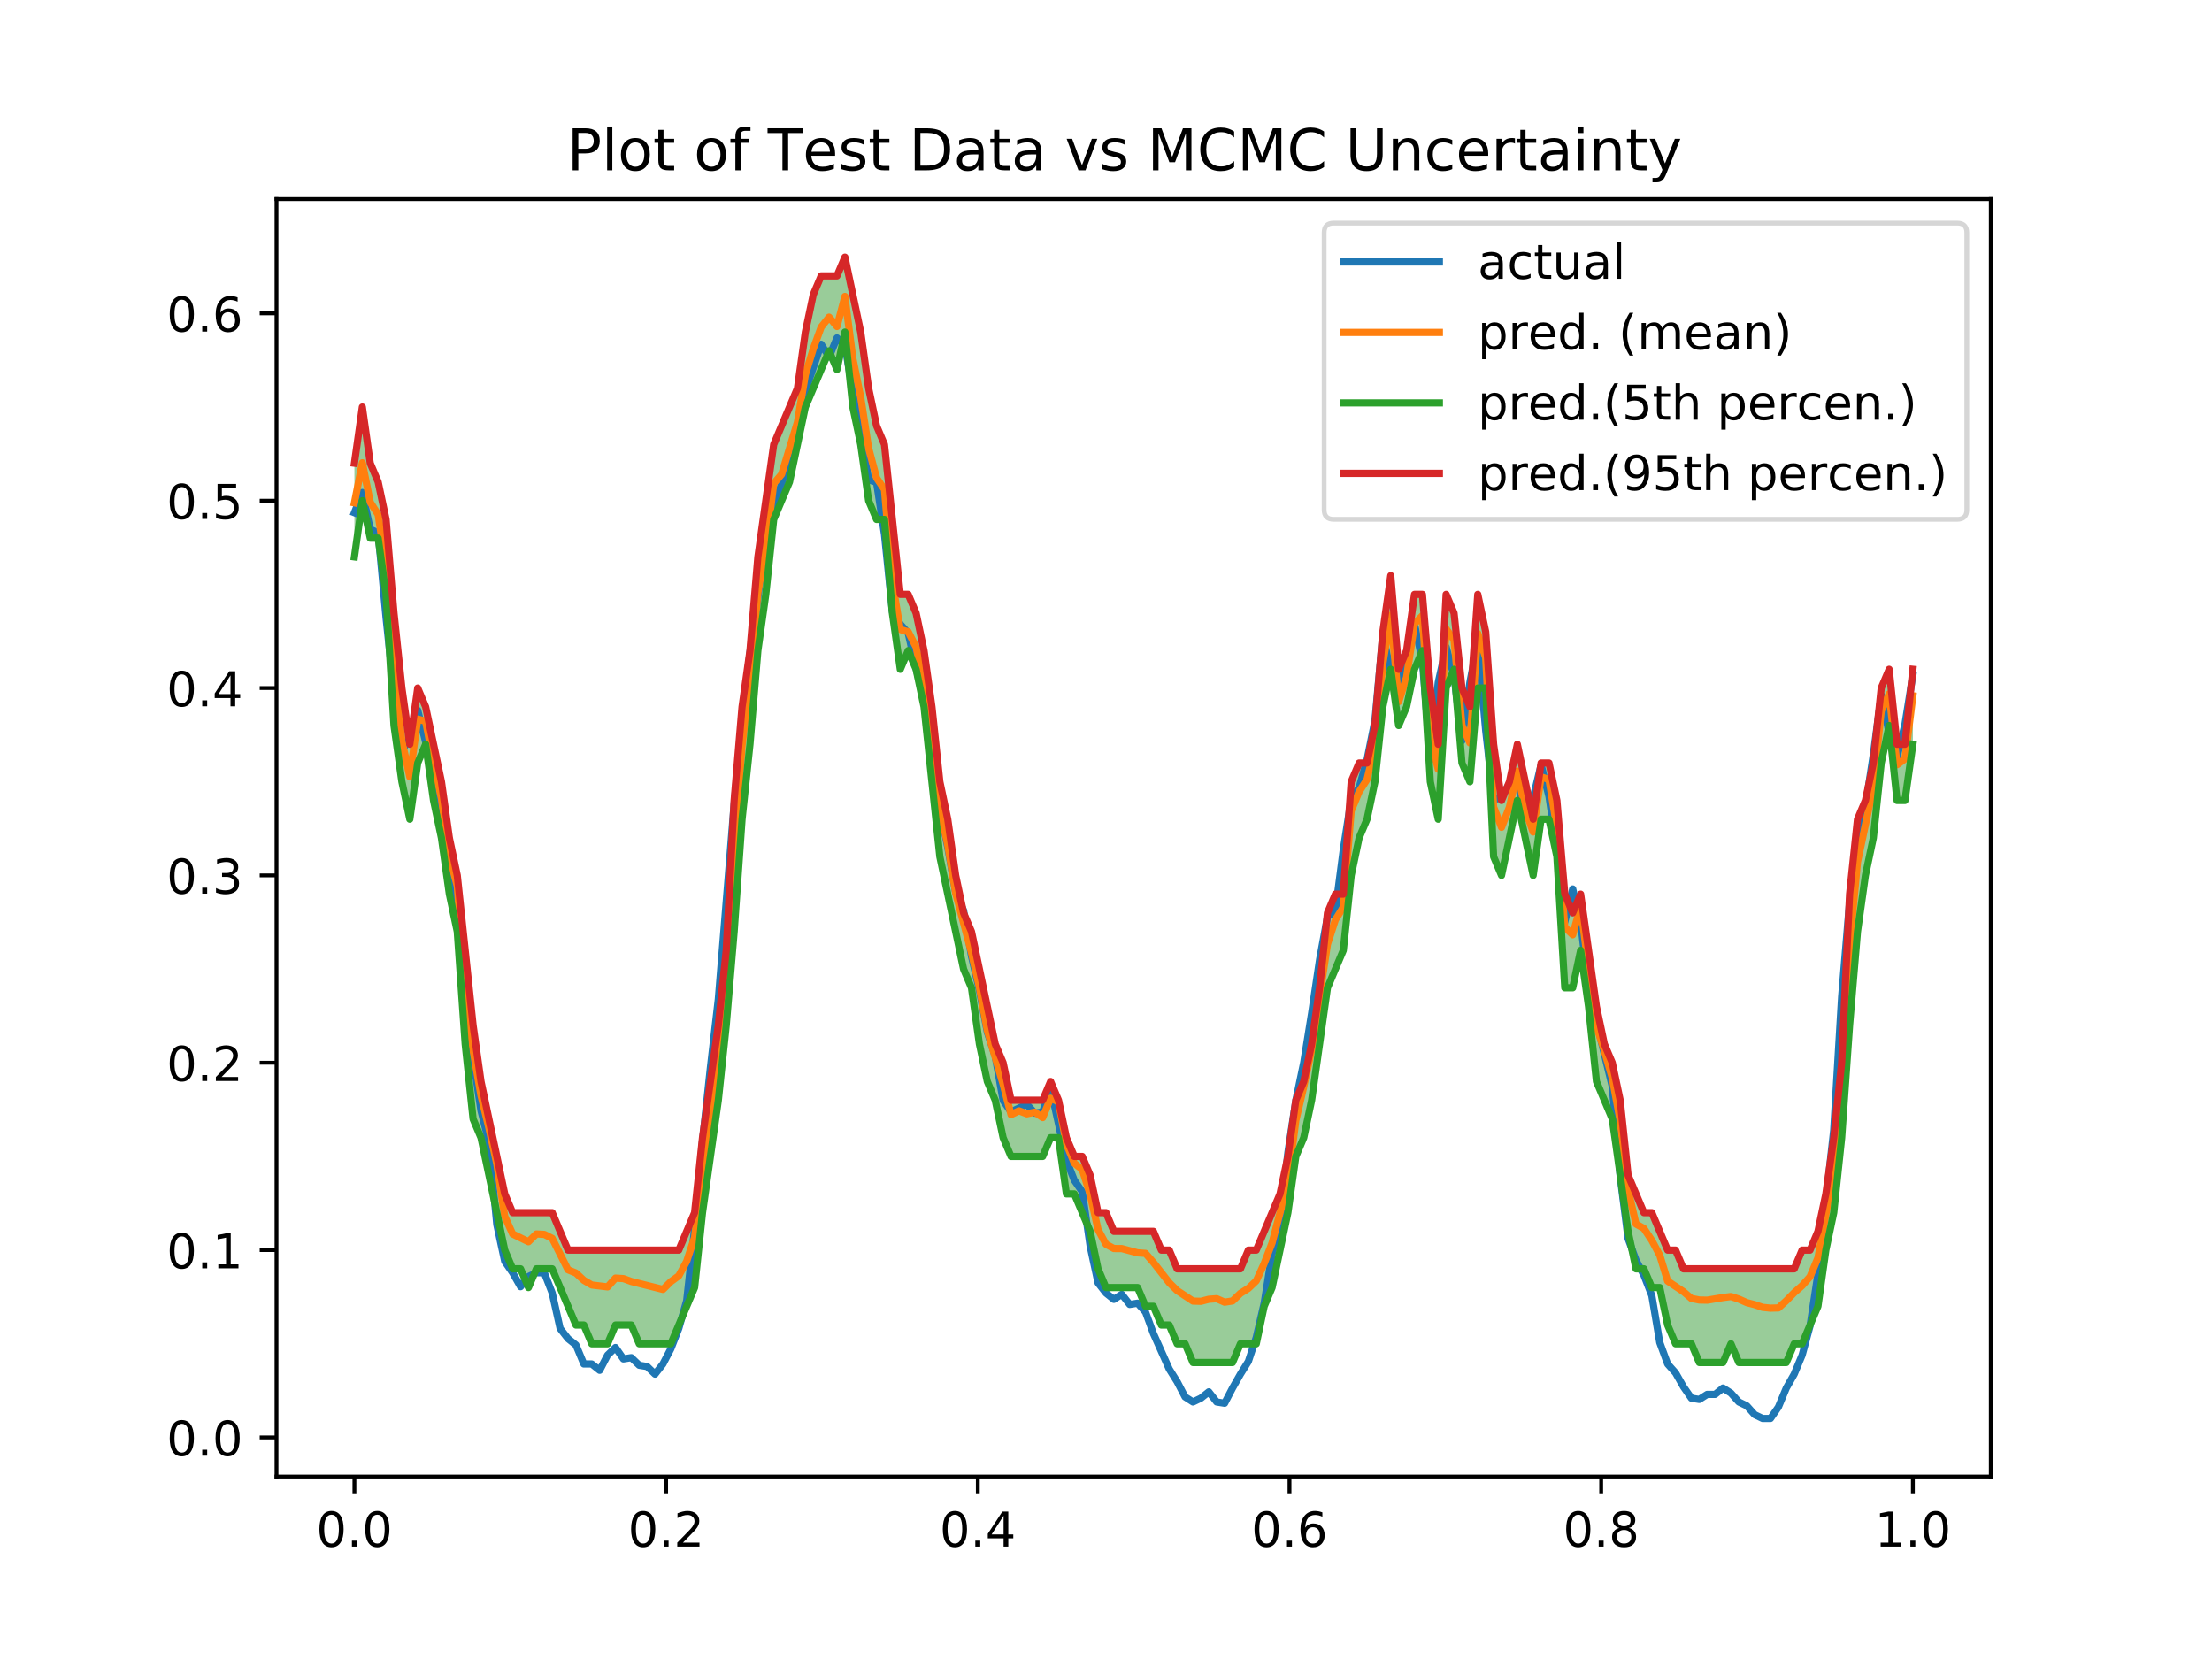 <?xml version="1.0" encoding="utf-8" standalone="no"?>
<!DOCTYPE svg PUBLIC "-//W3C//DTD SVG 1.1//EN"
  "http://www.w3.org/Graphics/SVG/1.1/DTD/svg11.dtd">
<!-- Created with matplotlib (http://matplotlib.org/) -->
<svg height="345.6pt" version="1.1" viewBox="0 0 460.8 345.6" width="460.8pt" xmlns="http://www.w3.org/2000/svg" xmlns:xlink="http://www.w3.org/1999/xlink">
 <defs>
  <style type="text/css">
*{stroke-linecap:butt;stroke-linejoin:round;}
  </style>
 </defs>
 <g id="figure_1">
  <g id="patch_1">
   <path d="M 0 345.6 
L 460.8 345.6 
L 460.8 0 
L 0 0 
z
" style="fill:#ffffff;"/>
  </g>
  <g id="axes_1">
   <g id="patch_2">
    <path d="M 57.6 307.584 
L 414.72 307.584 
L 414.72 41.472 
L 57.6 41.472 
z
" style="fill:#ffffff;"/>
   </g>
   <g id="PolyCollection_1">
    <path clip-path="url(#p6310550146)" d="M 73.833 96.499 
L 73.833 116.013 
L 75.481 104.305 
L 77.129 112.11 
L 78.777 112.11 
L 80.425 123.819 
L 82.073 151.139 
L 83.721 162.847 
L 85.369 170.653 
L 87.017 158.944 
L 88.665 155.042 
L 90.313 166.75 
L 91.961 174.556 
L 93.609 186.264 
L 95.257 194.07 
L 96.905 217.487 
L 98.553 233.098 
L 100.201 237.001 
L 101.849 244.807 
L 103.497 252.612 
L 105.145 260.418 
L 106.793 264.321 
L 108.441 264.321 
L 110.089 268.224 
L 111.737 264.321 
L 113.385 264.321 
L 115.033 264.321 
L 116.681 268.224 
L 118.329 272.126 
L 119.977 276.029 
L 121.625 276.029 
L 123.273 279.932 
L 124.92 279.932 
L 126.568 279.932 
L 128.216 276.029 
L 129.864 276.029 
L 131.512 276.029 
L 133.16 279.932 
L 134.808 279.932 
L 136.456 279.932 
L 138.104 279.932 
L 139.752 279.932 
L 141.4 276.029 
L 143.048 272.126 
L 144.696 268.224 
L 146.344 252.612 
L 147.992 240.904 
L 149.64 229.195 
L 151.288 213.584 
L 152.936 194.07 
L 154.584 170.653 
L 156.232 155.042 
L 157.88 135.527 
L 159.528 123.819 
L 161.176 108.208 
L 162.824 104.305 
L 164.472 100.402 
L 166.12 92.596 
L 167.768 84.791 
L 169.416 80.888 
L 171.064 76.985 
L 172.712 73.082 
L 174.36 76.985 
L 176.008 69.179 
L 177.656 84.791 
L 179.304 92.596 
L 180.952 104.305 
L 182.6 108.208 
L 184.248 108.208 
L 185.896 127.722 
L 187.544 139.43 
L 189.192 135.527 
L 190.84 139.43 
L 192.488 147.236 
L 194.136 162.847 
L 195.784 178.459 
L 197.432 186.264 
L 199.08 194.07 
L 200.728 201.876 
L 202.376 205.778 
L 204.024 217.487 
L 205.672 225.292 
L 207.32 229.195 
L 208.968 237.001 
L 210.616 240.904 
L 212.264 240.904 
L 213.912 240.904 
L 215.56 240.904 
L 217.208 240.904 
L 218.856 237.001 
L 220.504 237.001 
L 222.152 248.709 
L 223.8 248.709 
L 225.448 252.612 
L 227.096 256.515 
L 228.744 264.321 
L 230.392 268.224 
L 232.04 268.224 
L 233.688 268.224 
L 235.336 268.224 
L 236.984 268.224 
L 238.632 272.126 
L 240.28 272.126 
L 241.928 276.029 
L 243.576 276.029 
L 245.224 279.932 
L 246.872 279.932 
L 248.52 283.835 
L 250.168 283.835 
L 251.816 283.835 
L 253.464 283.835 
L 255.112 283.835 
L 256.76 283.835 
L 258.408 279.932 
L 260.056 279.932 
L 261.704 279.932 
L 263.352 272.126 
L 265 268.224 
L 266.648 260.418 
L 268.296 252.612 
L 269.944 240.904 
L 271.592 237.001 
L 273.24 229.195 
L 274.888 217.487 
L 276.536 205.778 
L 278.184 201.876 
L 279.832 197.973 
L 281.48 182.361 
L 283.128 174.556 
L 284.776 170.653 
L 286.424 162.847 
L 288.072 147.236 
L 289.72 139.43 
L 291.368 151.139 
L 293.016 147.236 
L 294.664 139.43 
L 296.312 135.527 
L 297.96 162.847 
L 299.608 170.653 
L 301.256 143.333 
L 302.904 139.43 
L 304.552 158.944 
L 306.2 162.847 
L 307.848 143.333 
L 309.496 143.333 
L 311.144 178.459 
L 312.792 182.361 
L 314.44 174.556 
L 316.088 166.75 
L 317.736 174.556 
L 319.384 182.361 
L 321.032 170.653 
L 322.68 170.653 
L 324.328 178.459 
L 325.976 205.778 
L 327.624 205.778 
L 329.272 197.973 
L 330.92 209.681 
L 332.568 225.292 
L 334.216 229.195 
L 335.864 233.098 
L 337.512 244.807 
L 339.16 256.515 
L 340.808 264.321 
L 342.456 264.321 
L 344.104 268.224 
L 345.752 268.224 
L 347.4 276.029 
L 349.047 279.932 
L 350.695 279.932 
L 352.343 279.932 
L 353.991 283.835 
L 355.639 283.835 
L 357.287 283.835 
L 358.935 283.835 
L 360.583 279.932 
L 362.231 283.835 
L 363.879 283.835 
L 365.527 283.835 
L 367.175 283.835 
L 368.823 283.835 
L 370.471 283.835 
L 372.119 283.835 
L 373.767 279.932 
L 375.415 279.932 
L 377.063 276.029 
L 378.711 272.126 
L 380.359 260.418 
L 382.007 252.612 
L 383.655 237.001 
L 385.303 213.584 
L 386.951 194.07 
L 388.599 182.361 
L 390.247 174.556 
L 391.895 158.944 
L 393.543 151.139 
L 395.191 166.75 
L 396.839 166.75 
L 398.487 155.042 
L 398.487 139.43 
L 398.487 139.43 
L 396.839 155.042 
L 395.191 155.042 
L 393.543 139.43 
L 391.895 143.333 
L 390.247 158.944 
L 388.599 166.75 
L 386.951 170.653 
L 385.303 186.264 
L 383.655 221.39 
L 382.007 237.001 
L 380.359 248.709 
L 378.711 256.515 
L 377.063 260.418 
L 375.415 260.418 
L 373.767 264.321 
L 372.119 264.321 
L 370.471 264.321 
L 368.823 264.321 
L 367.175 264.321 
L 365.527 264.321 
L 363.879 264.321 
L 362.231 264.321 
L 360.583 264.321 
L 358.935 264.321 
L 357.287 264.321 
L 355.639 264.321 
L 353.991 264.321 
L 352.343 264.321 
L 350.695 264.321 
L 349.047 260.418 
L 347.4 260.418 
L 345.752 256.515 
L 344.104 252.612 
L 342.456 252.612 
L 340.808 248.709 
L 339.16 244.807 
L 337.512 229.195 
L 335.864 221.39 
L 334.216 217.487 
L 332.568 209.681 
L 330.92 197.973 
L 329.272 186.264 
L 327.624 190.167 
L 325.976 186.264 
L 324.328 166.75 
L 322.68 158.944 
L 321.032 158.944 
L 319.384 170.653 
L 317.736 162.847 
L 316.088 155.042 
L 314.44 162.847 
L 312.792 166.75 
L 311.144 155.042 
L 309.496 131.625 
L 307.848 123.819 
L 306.2 147.236 
L 304.552 143.333 
L 302.904 127.722 
L 301.256 123.819 
L 299.608 155.042 
L 297.96 143.333 
L 296.312 123.819 
L 294.664 123.819 
L 293.016 135.527 
L 291.368 139.43 
L 289.72 119.916 
L 288.072 131.625 
L 286.424 151.139 
L 284.776 158.944 
L 283.128 158.944 
L 281.48 162.847 
L 279.832 186.264 
L 278.184 186.264 
L 276.536 190.167 
L 274.888 205.778 
L 273.24 217.487 
L 271.592 225.292 
L 269.944 229.195 
L 268.296 240.904 
L 266.648 248.709 
L 265 252.612 
L 263.352 256.515 
L 261.704 260.418 
L 260.056 260.418 
L 258.408 264.321 
L 256.76 264.321 
L 255.112 264.321 
L 253.464 264.321 
L 251.816 264.321 
L 250.168 264.321 
L 248.52 264.321 
L 246.872 264.321 
L 245.224 264.321 
L 243.576 260.418 
L 241.928 260.418 
L 240.28 256.515 
L 238.632 256.515 
L 236.984 256.515 
L 235.336 256.515 
L 233.688 256.515 
L 232.04 256.515 
L 230.392 252.612 
L 228.744 252.612 
L 227.096 244.807 
L 225.448 240.904 
L 223.8 240.904 
L 222.152 237.001 
L 220.504 229.195 
L 218.856 225.292 
L 217.208 229.195 
L 215.56 229.195 
L 213.912 229.195 
L 212.264 229.195 
L 210.616 229.195 
L 208.968 221.39 
L 207.32 217.487 
L 205.672 209.681 
L 204.024 201.876 
L 202.376 194.07 
L 200.728 190.167 
L 199.08 182.361 
L 197.432 170.653 
L 195.784 162.847 
L 194.136 147.236 
L 192.488 135.527 
L 190.84 127.722 
L 189.192 123.819 
L 187.544 123.819 
L 185.896 108.208 
L 184.248 92.596 
L 182.6 88.693 
L 180.952 80.888 
L 179.304 69.179 
L 177.656 61.374 
L 176.008 53.568 
L 174.36 57.471 
L 172.712 57.471 
L 171.064 57.471 
L 169.416 61.374 
L 167.768 69.179 
L 166.12 80.888 
L 164.472 84.791 
L 162.824 88.693 
L 161.176 92.596 
L 159.528 104.305 
L 157.88 116.013 
L 156.232 135.527 
L 154.584 147.236 
L 152.936 166.75 
L 151.288 197.973 
L 149.64 213.584 
L 147.992 225.292 
L 146.344 237.001 
L 144.696 252.612 
L 143.048 256.515 
L 141.4 260.418 
L 139.752 260.418 
L 138.104 260.418 
L 136.456 260.418 
L 134.808 260.418 
L 133.16 260.418 
L 131.512 260.418 
L 129.864 260.418 
L 128.216 260.418 
L 126.568 260.418 
L 124.92 260.418 
L 123.273 260.418 
L 121.625 260.418 
L 119.977 260.418 
L 118.329 260.418 
L 116.681 256.515 
L 115.033 252.612 
L 113.385 252.612 
L 111.737 252.612 
L 110.089 252.612 
L 108.441 252.612 
L 106.793 252.612 
L 105.145 248.709 
L 103.497 240.904 
L 101.849 233.098 
L 100.201 225.292 
L 98.553 213.584 
L 96.905 197.973 
L 95.257 182.361 
L 93.609 174.556 
L 91.961 162.847 
L 90.313 155.042 
L 88.665 147.236 
L 87.017 143.333 
L 85.369 155.042 
L 83.721 143.333 
L 82.073 127.722 
L 80.425 108.208 
L 78.777 100.402 
L 77.129 96.499 
L 75.481 84.791 
L 73.833 96.499 
z
" style="fill:#008000;fill-opacity:0.4;"/>
   </g>
   <g id="matplotlib.axis_1">
    <g id="xtick_1">
     <g id="line2d_1">
      <defs>
       <path d="M 0 0 
L 0 3.5 
" id="m64cd4ed600" style="stroke:#000000;stroke-width:0.8;"/>
      </defs>
      <g>
       <use style="stroke:#000000;stroke-width:0.8;" x="73.833" xlink:href="#m64cd4ed600" y="307.584"/>
      </g>
     </g>
     <g id="text_1">
      <!-- 0.0 -->
      <defs>
       <path d="M 31.781 66.406 
Q 24.172 66.406 20.328 58.906 
Q 16.5 51.422 16.5 36.375 
Q 16.5 21.391 20.328 13.891 
Q 24.172 6.391 31.781 6.391 
Q 39.453 6.391 43.281 13.891 
Q 47.125 21.391 47.125 36.375 
Q 47.125 51.422 43.281 58.906 
Q 39.453 66.406 31.781 66.406 
z
M 31.781 74.219 
Q 44.047 74.219 50.516 64.516 
Q 56.984 54.828 56.984 36.375 
Q 56.984 17.969 50.516 8.266 
Q 44.047 -1.422 31.781 -1.422 
Q 19.531 -1.422 13.062 8.266 
Q 6.594 17.969 6.594 36.375 
Q 6.594 54.828 13.062 64.516 
Q 19.531 74.219 31.781 74.219 
z
" id="DejaVuSans-30"/>
       <path d="M 10.688 12.406 
L 21 12.406 
L 21 0 
L 10.688 0 
z
" id="DejaVuSans-2e"/>
      </defs>
      <g transform="translate(65.881 322.182)scale(0.1 -0.1)">
       <use xlink:href="#DejaVuSans-30"/>
       <use x="63.623" xlink:href="#DejaVuSans-2e"/>
       <use x="95.41" xlink:href="#DejaVuSans-30"/>
      </g>
     </g>
    </g>
    <g id="xtick_2">
     <g id="line2d_2">
      <g>
       <use style="stroke:#000000;stroke-width:0.8;" x="138.764" xlink:href="#m64cd4ed600" y="307.584"/>
      </g>
     </g>
     <g id="text_2">
      <!-- 0.2 -->
      <defs>
       <path d="M 19.188 8.297 
L 53.609 8.297 
L 53.609 0 
L 7.328 0 
L 7.328 8.297 
Q 12.938 14.109 22.625 23.891 
Q 32.328 33.688 34.812 36.531 
Q 39.547 41.844 41.422 45.531 
Q 43.312 49.219 43.312 52.781 
Q 43.312 58.594 39.234 62.25 
Q 35.156 65.922 28.609 65.922 
Q 23.969 65.922 18.812 64.312 
Q 13.672 62.703 7.812 59.422 
L 7.812 69.391 
Q 13.766 71.781 18.938 73 
Q 24.125 74.219 28.422 74.219 
Q 39.75 74.219 46.484 68.547 
Q 53.219 62.891 53.219 53.422 
Q 53.219 48.922 51.531 44.891 
Q 49.859 40.875 45.406 35.406 
Q 44.188 33.984 37.641 27.219 
Q 31.109 20.453 19.188 8.297 
z
" id="DejaVuSans-32"/>
      </defs>
      <g transform="translate(130.812 322.182)scale(0.1 -0.1)">
       <use xlink:href="#DejaVuSans-30"/>
       <use x="63.623" xlink:href="#DejaVuSans-2e"/>
       <use x="95.41" xlink:href="#DejaVuSans-32"/>
      </g>
     </g>
    </g>
    <g id="xtick_3">
     <g id="line2d_3">
      <g>
       <use style="stroke:#000000;stroke-width:0.8;" x="203.695" xlink:href="#m64cd4ed600" y="307.584"/>
      </g>
     </g>
     <g id="text_3">
      <!-- 0.4 -->
      <defs>
       <path d="M 37.797 64.312 
L 12.891 25.391 
L 37.797 25.391 
z
M 35.203 72.906 
L 47.609 72.906 
L 47.609 25.391 
L 58.016 25.391 
L 58.016 17.188 
L 47.609 17.188 
L 47.609 0 
L 37.797 0 
L 37.797 17.188 
L 4.891 17.188 
L 4.891 26.703 
z
" id="DejaVuSans-34"/>
      </defs>
      <g transform="translate(195.743 322.182)scale(0.1 -0.1)">
       <use xlink:href="#DejaVuSans-30"/>
       <use x="63.623" xlink:href="#DejaVuSans-2e"/>
       <use x="95.41" xlink:href="#DejaVuSans-34"/>
      </g>
     </g>
    </g>
    <g id="xtick_4">
     <g id="line2d_4">
      <g>
       <use style="stroke:#000000;stroke-width:0.8;" x="268.625" xlink:href="#m64cd4ed600" y="307.584"/>
      </g>
     </g>
     <g id="text_4">
      <!-- 0.6 -->
      <defs>
       <path d="M 33.016 40.375 
Q 26.375 40.375 22.484 35.828 
Q 18.609 31.297 18.609 23.391 
Q 18.609 15.531 22.484 10.953 
Q 26.375 6.391 33.016 6.391 
Q 39.656 6.391 43.531 10.953 
Q 47.406 15.531 47.406 23.391 
Q 47.406 31.297 43.531 35.828 
Q 39.656 40.375 33.016 40.375 
z
M 52.594 71.297 
L 52.594 62.312 
Q 48.875 64.062 45.094 64.984 
Q 41.312 65.922 37.594 65.922 
Q 27.828 65.922 22.672 59.328 
Q 17.531 52.734 16.797 39.406 
Q 19.672 43.656 24.016 45.922 
Q 28.375 48.188 33.594 48.188 
Q 44.578 48.188 50.953 41.516 
Q 57.328 34.859 57.328 23.391 
Q 57.328 12.156 50.688 5.359 
Q 44.047 -1.422 33.016 -1.422 
Q 20.359 -1.422 13.672 8.266 
Q 6.984 17.969 6.984 36.375 
Q 6.984 53.656 15.188 63.938 
Q 23.391 74.219 37.203 74.219 
Q 40.922 74.219 44.703 73.484 
Q 48.484 72.75 52.594 71.297 
z
" id="DejaVuSans-36"/>
      </defs>
      <g transform="translate(260.674 322.182)scale(0.1 -0.1)">
       <use xlink:href="#DejaVuSans-30"/>
       <use x="63.623" xlink:href="#DejaVuSans-2e"/>
       <use x="95.41" xlink:href="#DejaVuSans-36"/>
      </g>
     </g>
    </g>
    <g id="xtick_5">
     <g id="line2d_5">
      <g>
       <use style="stroke:#000000;stroke-width:0.8;" x="333.556" xlink:href="#m64cd4ed600" y="307.584"/>
      </g>
     </g>
     <g id="text_5">
      <!-- 0.8 -->
      <defs>
       <path d="M 31.781 34.625 
Q 24.75 34.625 20.719 30.859 
Q 16.703 27.094 16.703 20.516 
Q 16.703 13.922 20.719 10.156 
Q 24.75 6.391 31.781 6.391 
Q 38.812 6.391 42.859 10.172 
Q 46.922 13.969 46.922 20.516 
Q 46.922 27.094 42.891 30.859 
Q 38.875 34.625 31.781 34.625 
z
M 21.922 38.812 
Q 15.578 40.375 12.031 44.719 
Q 8.5 49.078 8.5 55.328 
Q 8.5 64.062 14.719 69.141 
Q 20.953 74.219 31.781 74.219 
Q 42.672 74.219 48.875 69.141 
Q 55.078 64.062 55.078 55.328 
Q 55.078 49.078 51.531 44.719 
Q 48 40.375 41.703 38.812 
Q 48.828 37.156 52.797 32.312 
Q 56.781 27.484 56.781 20.516 
Q 56.781 9.906 50.312 4.234 
Q 43.844 -1.422 31.781 -1.422 
Q 19.734 -1.422 13.25 4.234 
Q 6.781 9.906 6.781 20.516 
Q 6.781 27.484 10.781 32.312 
Q 14.797 37.156 21.922 38.812 
z
M 18.312 54.391 
Q 18.312 48.734 21.844 45.562 
Q 25.391 42.391 31.781 42.391 
Q 38.141 42.391 41.719 45.562 
Q 45.312 48.734 45.312 54.391 
Q 45.312 60.062 41.719 63.234 
Q 38.141 66.406 31.781 66.406 
Q 25.391 66.406 21.844 63.234 
Q 18.312 60.062 18.312 54.391 
z
" id="DejaVuSans-38"/>
      </defs>
      <g transform="translate(325.605 322.182)scale(0.1 -0.1)">
       <use xlink:href="#DejaVuSans-30"/>
       <use x="63.623" xlink:href="#DejaVuSans-2e"/>
       <use x="95.41" xlink:href="#DejaVuSans-38"/>
      </g>
     </g>
    </g>
    <g id="xtick_6">
     <g id="line2d_6">
      <g>
       <use style="stroke:#000000;stroke-width:0.8;" x="398.487" xlink:href="#m64cd4ed600" y="307.584"/>
      </g>
     </g>
     <g id="text_6">
      <!-- 1.0 -->
      <defs>
       <path d="M 12.406 8.297 
L 28.516 8.297 
L 28.516 63.922 
L 10.984 60.406 
L 10.984 69.391 
L 28.422 72.906 
L 38.281 72.906 
L 38.281 8.297 
L 54.391 8.297 
L 54.391 0 
L 12.406 0 
z
" id="DejaVuSans-31"/>
      </defs>
      <g transform="translate(390.536 322.182)scale(0.1 -0.1)">
       <use xlink:href="#DejaVuSans-31"/>
       <use x="63.623" xlink:href="#DejaVuSans-2e"/>
       <use x="95.41" xlink:href="#DejaVuSans-30"/>
      </g>
     </g>
    </g>
   </g>
   <g id="matplotlib.axis_2">
    <g id="ytick_1">
     <g id="line2d_7">
      <defs>
       <path d="M 0 0 
L -3.5 0 
" id="mcdf32929d6" style="stroke:#000000;stroke-width:0.8;"/>
      </defs>
      <g>
       <use style="stroke:#000000;stroke-width:0.8;" x="57.6" xlink:href="#mcdf32929d6" y="299.446"/>
      </g>
     </g>
     <g id="text_7">
      <!-- 0.0 -->
      <g transform="translate(34.697 303.245)scale(0.1 -0.1)">
       <use xlink:href="#DejaVuSans-30"/>
       <use x="63.623" xlink:href="#DejaVuSans-2e"/>
       <use x="95.41" xlink:href="#DejaVuSans-30"/>
      </g>
     </g>
    </g>
    <g id="ytick_2">
     <g id="line2d_8">
      <g>
       <use style="stroke:#000000;stroke-width:0.8;" x="57.6" xlink:href="#mcdf32929d6" y="260.418"/>
      </g>
     </g>
     <g id="text_8">
      <!-- 0.1 -->
      <g transform="translate(34.697 264.217)scale(0.1 -0.1)">
       <use xlink:href="#DejaVuSans-30"/>
       <use x="63.623" xlink:href="#DejaVuSans-2e"/>
       <use x="95.41" xlink:href="#DejaVuSans-31"/>
      </g>
     </g>
    </g>
    <g id="ytick_3">
     <g id="line2d_9">
      <g>
       <use style="stroke:#000000;stroke-width:0.8;" x="57.6" xlink:href="#mcdf32929d6" y="221.39"/>
      </g>
     </g>
     <g id="text_9">
      <!-- 0.2 -->
      <g transform="translate(34.697 225.189)scale(0.1 -0.1)">
       <use xlink:href="#DejaVuSans-30"/>
       <use x="63.623" xlink:href="#DejaVuSans-2e"/>
       <use x="95.41" xlink:href="#DejaVuSans-32"/>
      </g>
     </g>
    </g>
    <g id="ytick_4">
     <g id="line2d_10">
      <g>
       <use style="stroke:#000000;stroke-width:0.8;" x="57.6" xlink:href="#mcdf32929d6" y="182.361"/>
      </g>
     </g>
     <g id="text_10">
      <!-- 0.3 -->
      <defs>
       <path d="M 40.578 39.312 
Q 47.656 37.797 51.625 33 
Q 55.609 28.219 55.609 21.188 
Q 55.609 10.406 48.188 4.484 
Q 40.766 -1.422 27.094 -1.422 
Q 22.516 -1.422 17.656 -0.516 
Q 12.797 0.391 7.625 2.203 
L 7.625 11.719 
Q 11.719 9.328 16.594 8.109 
Q 21.484 6.891 26.812 6.891 
Q 36.078 6.891 40.938 10.547 
Q 45.797 14.203 45.797 21.188 
Q 45.797 27.641 41.281 31.266 
Q 36.766 34.906 28.719 34.906 
L 20.219 34.906 
L 20.219 43.016 
L 29.109 43.016 
Q 36.375 43.016 40.234 45.922 
Q 44.094 48.828 44.094 54.297 
Q 44.094 59.906 40.109 62.906 
Q 36.141 65.922 28.719 65.922 
Q 24.656 65.922 20.016 65.031 
Q 15.375 64.156 9.812 62.312 
L 9.812 71.094 
Q 15.438 72.656 20.344 73.438 
Q 25.25 74.219 29.594 74.219 
Q 40.828 74.219 47.359 69.109 
Q 53.906 64.016 53.906 55.328 
Q 53.906 49.266 50.438 45.094 
Q 46.969 40.922 40.578 39.312 
z
" id="DejaVuSans-33"/>
      </defs>
      <g transform="translate(34.697 186.161)scale(0.1 -0.1)">
       <use xlink:href="#DejaVuSans-30"/>
       <use x="63.623" xlink:href="#DejaVuSans-2e"/>
       <use x="95.41" xlink:href="#DejaVuSans-33"/>
      </g>
     </g>
    </g>
    <g id="ytick_5">
     <g id="line2d_11">
      <g>
       <use style="stroke:#000000;stroke-width:0.8;" x="57.6" xlink:href="#mcdf32929d6" y="143.333"/>
      </g>
     </g>
     <g id="text_11">
      <!-- 0.4 -->
      <g transform="translate(34.697 147.132)scale(0.1 -0.1)">
       <use xlink:href="#DejaVuSans-30"/>
       <use x="63.623" xlink:href="#DejaVuSans-2e"/>
       <use x="95.41" xlink:href="#DejaVuSans-34"/>
      </g>
     </g>
    </g>
    <g id="ytick_6">
     <g id="line2d_12">
      <g>
       <use style="stroke:#000000;stroke-width:0.8;" x="57.6" xlink:href="#mcdf32929d6" y="104.305"/>
      </g>
     </g>
     <g id="text_12">
      <!-- 0.5 -->
      <defs>
       <path d="M 10.797 72.906 
L 49.516 72.906 
L 49.516 64.594 
L 19.828 64.594 
L 19.828 46.734 
Q 21.969 47.469 24.109 47.828 
Q 26.266 48.188 28.422 48.188 
Q 40.625 48.188 47.75 41.5 
Q 54.891 34.812 54.891 23.391 
Q 54.891 11.625 47.562 5.094 
Q 40.234 -1.422 26.906 -1.422 
Q 22.312 -1.422 17.547 -0.641 
Q 12.797 0.141 7.719 1.703 
L 7.719 11.625 
Q 12.109 9.234 16.797 8.062 
Q 21.484 6.891 26.703 6.891 
Q 35.156 6.891 40.078 11.328 
Q 45.016 15.766 45.016 23.391 
Q 45.016 31 40.078 35.438 
Q 35.156 39.891 26.703 39.891 
Q 22.75 39.891 18.812 39.016 
Q 14.891 38.141 10.797 36.281 
z
" id="DejaVuSans-35"/>
      </defs>
      <g transform="translate(34.697 108.104)scale(0.1 -0.1)">
       <use xlink:href="#DejaVuSans-30"/>
       <use x="63.623" xlink:href="#DejaVuSans-2e"/>
       <use x="95.41" xlink:href="#DejaVuSans-35"/>
      </g>
     </g>
    </g>
    <g id="ytick_7">
     <g id="line2d_13">
      <g>
       <use style="stroke:#000000;stroke-width:0.8;" x="57.6" xlink:href="#mcdf32929d6" y="65.276"/>
      </g>
     </g>
     <g id="text_13">
      <!-- 0.6 -->
      <g transform="translate(34.697 69.076)scale(0.1 -0.1)">
       <use xlink:href="#DejaVuSans-30"/>
       <use x="63.623" xlink:href="#DejaVuSans-2e"/>
       <use x="95.41" xlink:href="#DejaVuSans-36"/>
      </g>
     </g>
    </g>
   </g>
   <g id="line2d_14">
    <path clip-path="url(#p6310550146)" d="M 73.833 106.812 
L 75.481 102.589 
L 77.129 110.242 
L 78.777 111.034 
L 80.425 128.714 
L 82.073 144.283 
L 83.721 156.422 
L 85.369 153.783 
L 87.017 147.977 
L 88.665 154.574 
L 90.313 159.588 
L 91.961 170.144 
L 93.609 174.893 
L 95.257 191.518 
L 96.905 209.462 
L 100.201 231.365 
L 101.849 237.961 
L 103.497 255.114 
L 105.145 262.767 
L 106.793 265.141 
L 108.441 268.044 
L 110.089 265.933 
L 111.737 265.141 
L 113.385 265.141 
L 115.033 269.364 
L 116.681 276.752 
L 118.329 278.863 
L 119.977 280.183 
L 121.625 284.141 
L 123.273 284.141 
L 124.92 285.46 
L 126.568 282.294 
L 128.216 280.711 
L 129.864 283.086 
L 131.512 282.822 
L 133.16 284.405 
L 134.808 284.669 
L 136.456 286.252 
L 138.104 284.141 
L 139.752 280.974 
L 141.4 276.752 
L 143.048 270.947 
L 144.696 255.906 
L 146.344 237.698 
L 147.992 222.392 
L 149.64 208.143 
L 152.936 167.505 
L 154.584 150.352 
L 156.232 135.839 
L 157.88 124.492 
L 159.528 112.089 
L 161.176 106.02 
L 162.824 100.742 
L 164.472 95.993 
L 167.768 81.479 
L 171.064 71.715 
L 172.712 74.354 
L 174.36 70.396 
L 176.008 71.979 
L 177.656 81.479 
L 179.304 89.923 
L 180.952 99.951 
L 182.6 100.478 
L 184.248 111.298 
L 185.896 127.395 
L 187.544 130.033 
L 189.192 131.881 
L 190.84 139.269 
L 192.488 145.866 
L 194.136 160.908 
L 197.432 176.477 
L 199.08 185.977 
L 200.728 189.671 
L 202.376 199.171 
L 204.024 206.295 
L 205.672 215.004 
L 207.32 220.017 
L 208.968 229.253 
L 210.616 231.628 
L 213.912 230.045 
L 215.56 231.892 
L 217.208 231.628 
L 218.856 226.614 
L 222.152 241.656 
L 223.8 245.878 
L 225.448 248.253 
L 227.096 259.6 
L 228.744 267.253 
L 230.392 269.364 
L 232.04 270.683 
L 233.688 269.627 
L 235.336 271.739 
L 236.984 271.475 
L 238.632 273.322 
L 240.28 277.808 
L 243.576 285.197 
L 245.224 287.835 
L 246.872 291.002 
L 248.52 292.058 
L 250.168 291.266 
L 251.816 289.946 
L 253.464 292.058 
L 255.112 292.321 
L 256.76 289.155 
L 258.408 286.252 
L 260.056 283.613 
L 261.704 278.599 
L 263.352 271.475 
L 265 261.183 
L 266.648 254.85 
L 268.296 240.073 
L 269.944 229.253 
L 271.592 221.337 
L 273.24 211.046 
L 274.888 199.962 
L 276.536 190.991 
L 278.184 189.671 
L 279.832 177.005 
L 281.48 166.449 
L 283.128 164.074 
L 284.776 158.269 
L 286.424 150.088 
L 288.072 132.144 
L 289.72 140.061 
L 291.368 142.436 
L 293.016 137.158 
L 294.664 130.033 
L 296.312 137.686 
L 297.96 158.269 
L 299.608 142.172 
L 301.256 134.783 
L 302.904 140.852 
L 304.552 154.311 
L 306.2 142.172 
L 307.848 133.728 
L 309.496 152.2 
L 311.144 166.713 
L 312.792 165.921 
L 314.44 163.283 
L 316.088 162.491 
L 317.736 170.407 
L 319.384 166.185 
L 321.032 159.325 
L 322.68 165.921 
L 324.328 177.005 
L 325.976 192.046 
L 327.624 185.185 
L 329.272 192.046 
L 330.92 206.032 
L 335.864 226.351 
L 337.512 245.086 
L 339.16 258.017 
L 340.808 262.503 
L 342.456 265.669 
L 344.104 269.891 
L 345.752 279.655 
L 347.4 284.141 
L 349.047 285.988 
L 350.695 288.891 
L 352.343 291.266 
L 353.991 291.53 
L 355.639 290.474 
L 357.287 290.474 
L 358.935 289.155 
L 360.583 290.21 
L 362.231 292.058 
L 363.879 292.849 
L 365.527 294.696 
L 367.175 295.488 
L 368.823 295.488 
L 370.471 293.113 
L 372.119 289.155 
L 373.767 286.252 
L 375.415 282.294 
L 377.063 276.225 
L 378.711 265.405 
L 382.007 235.323 
L 383.655 207.615 
L 385.303 187.824 
L 386.951 175.685 
L 388.599 168.033 
L 390.247 157.213 
L 391.895 144.811 
L 393.543 152.727 
L 395.191 157.741 
L 396.839 150.88 
L 398.487 140.589 
L 398.487 140.589 
" style="fill:none;stroke:#1f77b4;stroke-linecap:square;stroke-width:1.5;"/>
   </g>
   <g id="line2d_15">
    <path clip-path="url(#p6310550146)" d="M 73.833 104.753 
L 75.481 96.402 
L 77.129 104.627 
L 78.777 107.195 
L 80.425 118.151 
L 82.073 140.9 
L 83.721 154.306 
L 85.369 161.839 
L 87.017 149.794 
L 88.665 150.253 
L 90.313 158.777 
L 91.961 166.373 
L 93.609 178.334 
L 95.257 184.589 
L 96.905 205.483 
L 98.553 218.78 
L 100.201 228.23 
L 101.849 234.994 
L 103.497 242.472 
L 105.145 253.391 
L 106.793 257.065 
L 110.089 258.679 
L 111.737 257.058 
L 113.385 257.145 
L 115.033 257.974 
L 118.329 264.521 
L 119.977 265.198 
L 121.625 266.723 
L 123.273 267.688 
L 126.568 268.087 
L 128.216 266.252 
L 129.864 266.358 
L 131.512 266.958 
L 138.104 268.612 
L 139.752 266.984 
L 141.4 265.779 
L 143.048 262.753 
L 144.696 257.739 
L 147.992 231.139 
L 151.288 201.18 
L 152.936 177.076 
L 154.584 155.275 
L 156.232 141.825 
L 157.88 123.455 
L 159.528 114.131 
L 161.176 100.756 
L 162.824 98.807 
L 166.12 87.957 
L 167.768 78.061 
L 169.416 72.664 
L 171.064 68.147 
L 172.712 66.067 
L 174.36 68.015 
L 176.008 61.753 
L 177.656 74.637 
L 179.304 82.75 
L 180.952 93.392 
L 182.6 99.554 
L 184.248 101.98 
L 185.896 121.256 
L 187.544 131.14 
L 189.192 131.606 
L 190.84 134.802 
L 192.488 142.671 
L 194.136 156.193 
L 195.784 168.317 
L 197.432 176.072 
L 199.08 186.035 
L 202.376 198.476 
L 204.024 205.684 
L 205.672 214.692 
L 208.968 225.859 
L 210.616 232.2 
L 212.264 231.403 
L 213.912 232.026 
L 215.56 231.682 
L 217.208 232.812 
L 218.856 228.786 
L 220.504 229.539 
L 222.152 238.312 
L 223.8 242.318 
L 225.448 243.638 
L 227.096 248.81 
L 228.744 256.143 
L 230.392 259.195 
L 232.04 260.091 
L 233.688 260.103 
L 236.984 260.986 
L 238.632 261.103 
L 240.28 262.995 
L 243.576 267.218 
L 245.224 268.852 
L 248.52 271.038 
L 250.168 271.087 
L 251.816 270.661 
L 253.464 270.541 
L 255.112 271.267 
L 256.76 271.009 
L 258.408 269.421 
L 260.056 268.396 
L 261.704 266.827 
L 263.352 263.223 
L 265 258.919 
L 268.296 246.414 
L 269.944 233.402 
L 271.592 226.386 
L 273.24 218.719 
L 276.536 196.688 
L 278.184 191.604 
L 279.832 188.989 
L 281.48 168.914 
L 283.128 164.934 
L 284.776 162.375 
L 286.424 155.639 
L 288.072 138.278 
L 289.72 128.145 
L 291.368 146.168 
L 293.016 141.077 
L 294.664 129.938 
L 296.312 128.248 
L 297.96 153.802 
L 299.608 160.248 
L 301.256 131.007 
L 302.904 133.307 
L 304.552 151.085 
L 306.2 154.757 
L 307.848 131.956 
L 309.496 137.022 
L 311.144 168.105 
L 312.792 172.341 
L 314.44 168.133 
L 316.088 160.644 
L 317.736 168.676 
L 319.384 173.313 
L 321.032 161.833 
L 322.68 162.391 
L 324.328 172.411 
L 325.976 193.153 
L 327.624 194.733 
L 329.272 188.738 
L 330.92 201.775 
L 332.568 213.813 
L 334.216 218.896 
L 335.864 224.554 
L 337.512 233.483 
L 339.16 247.943 
L 340.808 254.98 
L 342.456 255.912 
L 344.104 258.399 
L 345.752 261.478 
L 347.4 266.871 
L 350.695 269.079 
L 352.343 270.487 
L 353.991 270.812 
L 355.639 270.848 
L 358.935 270.3 
L 360.583 270.089 
L 362.231 270.623 
L 363.879 271.358 
L 365.527 271.777 
L 367.175 272.342 
L 368.823 272.51 
L 370.471 272.463 
L 372.119 270.964 
L 373.767 269.284 
L 375.415 267.828 
L 377.063 265.968 
L 378.711 262.033 
L 380.359 253.027 
L 382.007 243.107 
L 383.655 224.642 
L 385.303 197.201 
L 386.951 179.569 
L 390.247 164.022 
L 391.895 148.086 
L 393.543 144.558 
L 395.191 159.312 
L 396.839 158.106 
L 398.487 144.953 
L 398.487 144.953 
" style="fill:none;stroke:#ff7f0e;stroke-linecap:square;stroke-width:1.5;"/>
   </g>
   <g id="line2d_16">
    <path clip-path="url(#p6310550146)" d="M 73.833 116.013 
L 75.481 104.305 
L 77.129 112.11 
L 78.777 112.11 
L 80.425 123.819 
L 82.073 151.139 
L 83.721 162.847 
L 85.369 170.653 
L 87.017 158.944 
L 88.665 155.042 
L 90.313 166.75 
L 91.961 174.556 
L 93.609 186.264 
L 95.257 194.07 
L 96.905 217.487 
L 98.553 233.098 
L 100.201 237.001 
L 105.145 260.418 
L 106.793 264.321 
L 108.441 264.321 
L 110.089 268.224 
L 111.737 264.321 
L 115.033 264.321 
L 119.977 276.029 
L 121.625 276.029 
L 123.273 279.932 
L 126.568 279.932 
L 128.216 276.029 
L 131.512 276.029 
L 133.16 279.932 
L 139.752 279.932 
L 144.696 268.224 
L 146.344 252.612 
L 149.64 229.195 
L 151.288 213.584 
L 152.936 194.07 
L 154.584 170.653 
L 156.232 155.042 
L 157.88 135.527 
L 159.528 123.819 
L 161.176 108.208 
L 164.472 100.402 
L 167.768 84.791 
L 172.712 73.082 
L 174.36 76.985 
L 176.008 69.179 
L 177.656 84.791 
L 179.304 92.596 
L 180.952 104.305 
L 182.6 108.208 
L 184.248 108.208 
L 185.896 127.722 
L 187.544 139.43 
L 189.192 135.527 
L 190.84 139.43 
L 192.488 147.236 
L 195.784 178.459 
L 200.728 201.876 
L 202.376 205.778 
L 204.024 217.487 
L 205.672 225.292 
L 207.32 229.195 
L 208.968 237.001 
L 210.616 240.904 
L 217.208 240.904 
L 218.856 237.001 
L 220.504 237.001 
L 222.152 248.709 
L 223.8 248.709 
L 227.096 256.515 
L 228.744 264.321 
L 230.392 268.224 
L 236.984 268.224 
L 238.632 272.126 
L 240.28 272.126 
L 241.928 276.029 
L 243.576 276.029 
L 245.224 279.932 
L 246.872 279.932 
L 248.52 283.835 
L 256.76 283.835 
L 258.408 279.932 
L 261.704 279.932 
L 263.352 272.126 
L 265 268.224 
L 268.296 252.612 
L 269.944 240.904 
L 271.592 237.001 
L 273.24 229.195 
L 276.536 205.778 
L 279.832 197.973 
L 281.48 182.361 
L 283.128 174.556 
L 284.776 170.653 
L 286.424 162.847 
L 288.072 147.236 
L 289.72 139.43 
L 291.368 151.139 
L 293.016 147.236 
L 294.664 139.43 
L 296.312 135.527 
L 297.96 162.847 
L 299.608 170.653 
L 301.256 143.333 
L 302.904 139.43 
L 304.552 158.944 
L 306.2 162.847 
L 307.848 143.333 
L 309.496 143.333 
L 311.144 178.459 
L 312.792 182.361 
L 316.088 166.75 
L 319.384 182.361 
L 321.032 170.653 
L 322.68 170.653 
L 324.328 178.459 
L 325.976 205.778 
L 327.624 205.778 
L 329.272 197.973 
L 330.92 209.681 
L 332.568 225.292 
L 335.864 233.098 
L 339.16 256.515 
L 340.808 264.321 
L 342.456 264.321 
L 344.104 268.224 
L 345.752 268.224 
L 347.4 276.029 
L 349.047 279.932 
L 352.343 279.932 
L 353.991 283.835 
L 358.935 283.835 
L 360.583 279.932 
L 362.231 283.835 
L 372.119 283.835 
L 373.767 279.932 
L 375.415 279.932 
L 378.711 272.126 
L 380.359 260.418 
L 382.007 252.612 
L 383.655 237.001 
L 385.303 213.584 
L 386.951 194.07 
L 388.599 182.361 
L 390.247 174.556 
L 391.895 158.944 
L 393.543 151.139 
L 395.191 166.75 
L 396.839 166.75 
L 398.487 155.042 
L 398.487 155.042 
" style="fill:none;stroke:#2ca02c;stroke-linecap:square;stroke-width:1.5;"/>
   </g>
   <g id="line2d_17">
    <path clip-path="url(#p6310550146)" d="M 73.833 96.499 
L 75.481 84.791 
L 77.129 96.499 
L 78.777 100.402 
L 80.425 108.208 
L 82.073 127.722 
L 83.721 143.333 
L 85.369 155.042 
L 87.017 143.333 
L 88.665 147.236 
L 91.961 162.847 
L 93.609 174.556 
L 95.257 182.361 
L 98.553 213.584 
L 100.201 225.292 
L 105.145 248.709 
L 106.793 252.612 
L 115.033 252.612 
L 118.329 260.418 
L 141.4 260.418 
L 144.696 252.612 
L 146.344 237.001 
L 149.64 213.584 
L 151.288 197.973 
L 152.936 166.75 
L 154.584 147.236 
L 156.232 135.527 
L 157.88 116.013 
L 161.176 92.596 
L 166.12 80.888 
L 167.768 69.179 
L 169.416 61.374 
L 171.064 57.471 
L 174.36 57.471 
L 176.008 53.568 
L 179.304 69.179 
L 180.952 80.888 
L 182.6 88.693 
L 184.248 92.596 
L 187.544 123.819 
L 189.192 123.819 
L 190.84 127.722 
L 192.488 135.527 
L 194.136 147.236 
L 195.784 162.847 
L 197.432 170.653 
L 199.08 182.361 
L 200.728 190.167 
L 202.376 194.07 
L 207.32 217.487 
L 208.968 221.39 
L 210.616 229.195 
L 217.208 229.195 
L 218.856 225.292 
L 220.504 229.195 
L 222.152 237.001 
L 223.8 240.904 
L 225.448 240.904 
L 227.096 244.807 
L 228.744 252.612 
L 230.392 252.612 
L 232.04 256.515 
L 240.28 256.515 
L 241.928 260.418 
L 243.576 260.418 
L 245.224 264.321 
L 258.408 264.321 
L 260.056 260.418 
L 261.704 260.418 
L 266.648 248.709 
L 268.296 240.904 
L 269.944 229.195 
L 271.592 225.292 
L 273.24 217.487 
L 274.888 205.778 
L 276.536 190.167 
L 278.184 186.264 
L 279.832 186.264 
L 281.48 162.847 
L 283.128 158.944 
L 284.776 158.944 
L 286.424 151.139 
L 288.072 131.625 
L 289.72 119.916 
L 291.368 139.43 
L 293.016 135.527 
L 294.664 123.819 
L 296.312 123.819 
L 297.96 143.333 
L 299.608 155.042 
L 301.256 123.819 
L 302.904 127.722 
L 304.552 143.333 
L 306.2 147.236 
L 307.848 123.819 
L 309.496 131.625 
L 311.144 155.042 
L 312.792 166.75 
L 314.44 162.847 
L 316.088 155.042 
L 319.384 170.653 
L 321.032 158.944 
L 322.68 158.944 
L 324.328 166.75 
L 325.976 186.264 
L 327.624 190.167 
L 329.272 186.264 
L 332.568 209.681 
L 334.216 217.487 
L 335.864 221.39 
L 337.512 229.195 
L 339.16 244.807 
L 342.456 252.612 
L 344.104 252.612 
L 347.4 260.418 
L 349.047 260.418 
L 350.695 264.321 
L 373.767 264.321 
L 375.415 260.418 
L 377.063 260.418 
L 378.711 256.515 
L 380.359 248.709 
L 382.007 237.001 
L 383.655 221.39 
L 385.303 186.264 
L 386.951 170.653 
L 388.599 166.75 
L 390.247 158.944 
L 391.895 143.333 
L 393.543 139.43 
L 395.191 155.042 
L 396.839 155.042 
L 398.487 139.43 
L 398.487 139.43 
" style="fill:none;stroke:#d62728;stroke-linecap:square;stroke-width:1.5;"/>
   </g>
   <g id="patch_3">
    <path d="M 57.6 307.584 
L 57.6 41.472 
" style="fill:none;stroke:#000000;stroke-linecap:square;stroke-linejoin:miter;stroke-width:0.8;"/>
   </g>
   <g id="patch_4">
    <path d="M 414.72 307.584 
L 414.72 41.472 
" style="fill:none;stroke:#000000;stroke-linecap:square;stroke-linejoin:miter;stroke-width:0.8;"/>
   </g>
   <g id="patch_5">
    <path d="M 57.6 307.584 
L 414.72 307.584 
" style="fill:none;stroke:#000000;stroke-linecap:square;stroke-linejoin:miter;stroke-width:0.8;"/>
   </g>
   <g id="patch_6">
    <path d="M 57.6 41.472 
L 414.72 41.472 
" style="fill:none;stroke:#000000;stroke-linecap:square;stroke-linejoin:miter;stroke-width:0.8;"/>
   </g>
   <g id="text_14">
    <!-- Plot of Test Data vs MCMC Uncertainty  -->
    <defs>
     <path d="M 19.672 64.797 
L 19.672 37.406 
L 32.078 37.406 
Q 38.969 37.406 42.719 40.969 
Q 46.484 44.531 46.484 51.125 
Q 46.484 57.672 42.719 61.234 
Q 38.969 64.797 32.078 64.797 
z
M 9.812 72.906 
L 32.078 72.906 
Q 44.344 72.906 50.609 67.359 
Q 56.891 61.812 56.891 51.125 
Q 56.891 40.328 50.609 34.812 
Q 44.344 29.297 32.078 29.297 
L 19.672 29.297 
L 19.672 0 
L 9.812 0 
z
" id="DejaVuSans-50"/>
     <path d="M 9.422 75.984 
L 18.406 75.984 
L 18.406 0 
L 9.422 0 
z
" id="DejaVuSans-6c"/>
     <path d="M 30.609 48.391 
Q 23.391 48.391 19.188 42.75 
Q 14.984 37.109 14.984 27.297 
Q 14.984 17.484 19.156 11.844 
Q 23.344 6.203 30.609 6.203 
Q 37.797 6.203 41.984 11.859 
Q 46.188 17.531 46.188 27.297 
Q 46.188 37.016 41.984 42.703 
Q 37.797 48.391 30.609 48.391 
z
M 30.609 56 
Q 42.328 56 49.016 48.375 
Q 55.719 40.766 55.719 27.297 
Q 55.719 13.875 49.016 6.219 
Q 42.328 -1.422 30.609 -1.422 
Q 18.844 -1.422 12.172 6.219 
Q 5.516 13.875 5.516 27.297 
Q 5.516 40.766 12.172 48.375 
Q 18.844 56 30.609 56 
z
" id="DejaVuSans-6f"/>
     <path d="M 18.312 70.219 
L 18.312 54.688 
L 36.812 54.688 
L 36.812 47.703 
L 18.312 47.703 
L 18.312 18.016 
Q 18.312 11.328 20.141 9.422 
Q 21.969 7.516 27.594 7.516 
L 36.812 7.516 
L 36.812 0 
L 27.594 0 
Q 17.188 0 13.234 3.875 
Q 9.281 7.766 9.281 18.016 
L 9.281 47.703 
L 2.688 47.703 
L 2.688 54.688 
L 9.281 54.688 
L 9.281 70.219 
z
" id="DejaVuSans-74"/>
     <path id="DejaVuSans-20"/>
     <path d="M 37.109 75.984 
L 37.109 68.5 
L 28.516 68.5 
Q 23.688 68.5 21.797 66.547 
Q 19.922 64.594 19.922 59.516 
L 19.922 54.688 
L 34.719 54.688 
L 34.719 47.703 
L 19.922 47.703 
L 19.922 0 
L 10.891 0 
L 10.891 47.703 
L 2.297 47.703 
L 2.297 54.688 
L 10.891 54.688 
L 10.891 58.5 
Q 10.891 67.625 15.141 71.797 
Q 19.391 75.984 28.609 75.984 
z
" id="DejaVuSans-66"/>
     <path d="M -0.297 72.906 
L 61.375 72.906 
L 61.375 64.594 
L 35.5 64.594 
L 35.5 0 
L 25.594 0 
L 25.594 64.594 
L -0.297 64.594 
z
" id="DejaVuSans-54"/>
     <path d="M 56.203 29.594 
L 56.203 25.203 
L 14.891 25.203 
Q 15.484 15.922 20.484 11.062 
Q 25.484 6.203 34.422 6.203 
Q 39.594 6.203 44.453 7.469 
Q 49.312 8.734 54.109 11.281 
L 54.109 2.781 
Q 49.266 0.734 44.188 -0.344 
Q 39.109 -1.422 33.891 -1.422 
Q 20.797 -1.422 13.156 6.188 
Q 5.516 13.812 5.516 26.812 
Q 5.516 40.234 12.766 48.109 
Q 20.016 56 32.328 56 
Q 43.359 56 49.781 48.891 
Q 56.203 41.797 56.203 29.594 
z
M 47.219 32.234 
Q 47.125 39.594 43.094 43.984 
Q 39.062 48.391 32.422 48.391 
Q 24.906 48.391 20.391 44.141 
Q 15.875 39.891 15.188 32.172 
z
" id="DejaVuSans-65"/>
     <path d="M 44.281 53.078 
L 44.281 44.578 
Q 40.484 46.531 36.375 47.5 
Q 32.281 48.484 27.875 48.484 
Q 21.188 48.484 17.844 46.438 
Q 14.5 44.391 14.5 40.281 
Q 14.5 37.156 16.891 35.375 
Q 19.281 33.594 26.516 31.984 
L 29.594 31.297 
Q 39.156 29.25 43.188 25.516 
Q 47.219 21.781 47.219 15.094 
Q 47.219 7.469 41.188 3.016 
Q 35.156 -1.422 24.609 -1.422 
Q 20.219 -1.422 15.453 -0.562 
Q 10.688 0.297 5.422 2 
L 5.422 11.281 
Q 10.406 8.688 15.234 7.391 
Q 20.062 6.109 24.812 6.109 
Q 31.156 6.109 34.562 8.281 
Q 37.984 10.453 37.984 14.406 
Q 37.984 18.062 35.516 20.016 
Q 33.062 21.969 24.703 23.781 
L 21.578 24.516 
Q 13.234 26.266 9.516 29.906 
Q 5.812 33.547 5.812 39.891 
Q 5.812 47.609 11.281 51.797 
Q 16.75 56 26.812 56 
Q 31.781 56 36.172 55.266 
Q 40.578 54.547 44.281 53.078 
z
" id="DejaVuSans-73"/>
     <path d="M 19.672 64.797 
L 19.672 8.109 
L 31.594 8.109 
Q 46.688 8.109 53.688 14.938 
Q 60.688 21.781 60.688 36.531 
Q 60.688 51.172 53.688 57.984 
Q 46.688 64.797 31.594 64.797 
z
M 9.812 72.906 
L 30.078 72.906 
Q 51.266 72.906 61.172 64.094 
Q 71.094 55.281 71.094 36.531 
Q 71.094 17.672 61.125 8.828 
Q 51.172 0 30.078 0 
L 9.812 0 
z
" id="DejaVuSans-44"/>
     <path d="M 34.281 27.484 
Q 23.391 27.484 19.188 25 
Q 14.984 22.516 14.984 16.5 
Q 14.984 11.719 18.141 8.906 
Q 21.297 6.109 26.703 6.109 
Q 34.188 6.109 38.703 11.406 
Q 43.219 16.703 43.219 25.484 
L 43.219 27.484 
z
M 52.203 31.203 
L 52.203 0 
L 43.219 0 
L 43.219 8.297 
Q 40.141 3.328 35.547 0.953 
Q 30.953 -1.422 24.312 -1.422 
Q 15.922 -1.422 10.953 3.297 
Q 6 8.016 6 15.922 
Q 6 25.141 12.172 29.828 
Q 18.359 34.516 30.609 34.516 
L 43.219 34.516 
L 43.219 35.406 
Q 43.219 41.609 39.141 45 
Q 35.062 48.391 27.688 48.391 
Q 23 48.391 18.547 47.266 
Q 14.109 46.141 10.016 43.891 
L 10.016 52.203 
Q 14.938 54.109 19.578 55.047 
Q 24.219 56 28.609 56 
Q 40.484 56 46.344 49.844 
Q 52.203 43.703 52.203 31.203 
z
" id="DejaVuSans-61"/>
     <path d="M 2.984 54.688 
L 12.5 54.688 
L 29.594 8.797 
L 46.688 54.688 
L 56.203 54.688 
L 35.688 0 
L 23.484 0 
z
" id="DejaVuSans-76"/>
     <path d="M 9.812 72.906 
L 24.516 72.906 
L 43.109 23.297 
L 61.812 72.906 
L 76.516 72.906 
L 76.516 0 
L 66.891 0 
L 66.891 64.016 
L 48.094 14.016 
L 38.188 14.016 
L 19.391 64.016 
L 19.391 0 
L 9.812 0 
z
" id="DejaVuSans-4d"/>
     <path d="M 64.406 67.281 
L 64.406 56.891 
Q 59.422 61.531 53.781 63.812 
Q 48.141 66.109 41.797 66.109 
Q 29.297 66.109 22.656 58.469 
Q 16.016 50.828 16.016 36.375 
Q 16.016 21.969 22.656 14.328 
Q 29.297 6.688 41.797 6.688 
Q 48.141 6.688 53.781 8.984 
Q 59.422 11.281 64.406 15.922 
L 64.406 5.609 
Q 59.234 2.094 53.438 0.328 
Q 47.656 -1.422 41.219 -1.422 
Q 24.656 -1.422 15.125 8.703 
Q 5.609 18.844 5.609 36.375 
Q 5.609 53.953 15.125 64.078 
Q 24.656 74.219 41.219 74.219 
Q 47.75 74.219 53.531 72.484 
Q 59.328 70.75 64.406 67.281 
z
" id="DejaVuSans-43"/>
     <path d="M 8.688 72.906 
L 18.609 72.906 
L 18.609 28.609 
Q 18.609 16.891 22.844 11.734 
Q 27.094 6.594 36.625 6.594 
Q 46.094 6.594 50.344 11.734 
Q 54.594 16.891 54.594 28.609 
L 54.594 72.906 
L 64.5 72.906 
L 64.5 27.391 
Q 64.5 13.141 57.438 5.859 
Q 50.391 -1.422 36.625 -1.422 
Q 22.797 -1.422 15.734 5.859 
Q 8.688 13.141 8.688 27.391 
z
" id="DejaVuSans-55"/>
     <path d="M 54.891 33.016 
L 54.891 0 
L 45.906 0 
L 45.906 32.719 
Q 45.906 40.484 42.875 44.328 
Q 39.844 48.188 33.797 48.188 
Q 26.516 48.188 22.312 43.547 
Q 18.109 38.922 18.109 30.906 
L 18.109 0 
L 9.078 0 
L 9.078 54.688 
L 18.109 54.688 
L 18.109 46.188 
Q 21.344 51.125 25.703 53.562 
Q 30.078 56 35.797 56 
Q 45.219 56 50.047 50.172 
Q 54.891 44.344 54.891 33.016 
z
" id="DejaVuSans-6e"/>
     <path d="M 48.781 52.594 
L 48.781 44.188 
Q 44.969 46.297 41.141 47.344 
Q 37.312 48.391 33.406 48.391 
Q 24.656 48.391 19.812 42.844 
Q 14.984 37.312 14.984 27.297 
Q 14.984 17.281 19.812 11.734 
Q 24.656 6.203 33.406 6.203 
Q 37.312 6.203 41.141 7.25 
Q 44.969 8.297 48.781 10.406 
L 48.781 2.094 
Q 45.016 0.344 40.984 -0.531 
Q 36.969 -1.422 32.422 -1.422 
Q 20.062 -1.422 12.781 6.344 
Q 5.516 14.109 5.516 27.297 
Q 5.516 40.672 12.859 48.328 
Q 20.219 56 33.016 56 
Q 37.156 56 41.109 55.141 
Q 45.062 54.297 48.781 52.594 
z
" id="DejaVuSans-63"/>
     <path d="M 41.109 46.297 
Q 39.594 47.172 37.812 47.578 
Q 36.031 48 33.891 48 
Q 26.266 48 22.188 43.047 
Q 18.109 38.094 18.109 28.812 
L 18.109 0 
L 9.078 0 
L 9.078 54.688 
L 18.109 54.688 
L 18.109 46.188 
Q 20.953 51.172 25.484 53.578 
Q 30.031 56 36.531 56 
Q 37.453 56 38.578 55.875 
Q 39.703 55.766 41.062 55.516 
z
" id="DejaVuSans-72"/>
     <path d="M 9.422 54.688 
L 18.406 54.688 
L 18.406 0 
L 9.422 0 
z
M 9.422 75.984 
L 18.406 75.984 
L 18.406 64.594 
L 9.422 64.594 
z
" id="DejaVuSans-69"/>
     <path d="M 32.172 -5.078 
Q 28.375 -14.844 24.75 -17.812 
Q 21.141 -20.797 15.094 -20.797 
L 7.906 -20.797 
L 7.906 -13.281 
L 13.188 -13.281 
Q 16.891 -13.281 18.938 -11.516 
Q 21 -9.766 23.484 -3.219 
L 25.094 0.875 
L 2.984 54.688 
L 12.5 54.688 
L 29.594 11.922 
L 46.688 54.688 
L 56.203 54.688 
z
" id="DejaVuSans-79"/>
    </defs>
    <g transform="translate(118.113 35.472)scale(0.12 -0.12)">
     <use xlink:href="#DejaVuSans-50"/>
     <use x="60.303" xlink:href="#DejaVuSans-6c"/>
     <use x="88.086" xlink:href="#DejaVuSans-6f"/>
     <use x="149.268" xlink:href="#DejaVuSans-74"/>
     <use x="188.477" xlink:href="#DejaVuSans-20"/>
     <use x="220.264" xlink:href="#DejaVuSans-6f"/>
     <use x="281.445" xlink:href="#DejaVuSans-66"/>
     <use x="316.65" xlink:href="#DejaVuSans-20"/>
     <use x="348.438" xlink:href="#DejaVuSans-54"/>
     <use x="409.256" xlink:href="#DejaVuSans-65"/>
     <use x="470.779" xlink:href="#DejaVuSans-73"/>
     <use x="522.879" xlink:href="#DejaVuSans-74"/>
     <use x="562.088" xlink:href="#DejaVuSans-20"/>
     <use x="593.875" xlink:href="#DejaVuSans-44"/>
     <use x="670.877" xlink:href="#DejaVuSans-61"/>
     <use x="732.156" xlink:href="#DejaVuSans-74"/>
     <use x="771.365" xlink:href="#DejaVuSans-61"/>
     <use x="832.645" xlink:href="#DejaVuSans-20"/>
     <use x="864.432" xlink:href="#DejaVuSans-76"/>
     <use x="923.611" xlink:href="#DejaVuSans-73"/>
     <use x="975.711" xlink:href="#DejaVuSans-20"/>
     <use x="1007.498" xlink:href="#DejaVuSans-4d"/>
     <use x="1093.777" xlink:href="#DejaVuSans-43"/>
     <use x="1163.602" xlink:href="#DejaVuSans-4d"/>
     <use x="1249.881" xlink:href="#DejaVuSans-43"/>
     <use x="1319.705" xlink:href="#DejaVuSans-20"/>
     <use x="1351.492" xlink:href="#DejaVuSans-55"/>
     <use x="1424.686" xlink:href="#DejaVuSans-6e"/>
     <use x="1488.064" xlink:href="#DejaVuSans-63"/>
     <use x="1543.045" xlink:href="#DejaVuSans-65"/>
     <use x="1604.568" xlink:href="#DejaVuSans-72"/>
     <use x="1645.682" xlink:href="#DejaVuSans-74"/>
     <use x="1684.891" xlink:href="#DejaVuSans-61"/>
     <use x="1746.17" xlink:href="#DejaVuSans-69"/>
     <use x="1773.953" xlink:href="#DejaVuSans-6e"/>
     <use x="1837.332" xlink:href="#DejaVuSans-74"/>
     <use x="1876.541" xlink:href="#DejaVuSans-79"/>
     <use x="1935.721" xlink:href="#DejaVuSans-20"/>
    </g>
   </g>
   <g id="legend_1">
    <g id="patch_7">
     <path d="M 277.843 108.184 
L 407.72 108.184 
Q 409.72 108.184 409.72 106.184 
L 409.72 48.472 
Q 409.72 46.472 407.72 46.472 
L 277.843 46.472 
Q 275.843 46.472 275.843 48.472 
L 275.843 106.184 
Q 275.843 108.184 277.843 108.184 
z
" style="fill:#ffffff;opacity:0.8;stroke:#cccccc;stroke-linejoin:miter;"/>
    </g>
    <g id="line2d_18">
     <path d="M 279.843 54.57 
L 299.843 54.57 
" style="fill:none;stroke:#1f77b4;stroke-linecap:square;stroke-width:1.5;"/>
    </g>
    <g id="line2d_19"/>
    <g id="text_15">
     <!-- actual -->
     <defs>
      <path d="M 8.5 21.578 
L 8.5 54.688 
L 17.484 54.688 
L 17.484 21.922 
Q 17.484 14.156 20.5 10.266 
Q 23.531 6.391 29.594 6.391 
Q 36.859 6.391 41.078 11.031 
Q 45.312 15.672 45.312 23.688 
L 45.312 54.688 
L 54.297 54.688 
L 54.297 0 
L 45.312 0 
L 45.312 8.406 
Q 42.047 3.422 37.719 1 
Q 33.406 -1.422 27.688 -1.422 
Q 18.266 -1.422 13.375 4.438 
Q 8.5 10.297 8.5 21.578 
z
M 31.109 56 
z
" id="DejaVuSans-75"/>
     </defs>
     <g transform="translate(307.843 58.07)scale(0.1 -0.1)">
      <use xlink:href="#DejaVuSans-61"/>
      <use x="61.279" xlink:href="#DejaVuSans-63"/>
      <use x="116.26" xlink:href="#DejaVuSans-74"/>
      <use x="155.469" xlink:href="#DejaVuSans-75"/>
      <use x="218.848" xlink:href="#DejaVuSans-61"/>
      <use x="280.127" xlink:href="#DejaVuSans-6c"/>
     </g>
    </g>
    <g id="line2d_20">
     <path d="M 279.843 69.249 
L 299.843 69.249 
" style="fill:none;stroke:#ff7f0e;stroke-linecap:square;stroke-width:1.5;"/>
    </g>
    <g id="line2d_21"/>
    <g id="text_16">
     <!-- pred. (mean) -->
     <defs>
      <path d="M 18.109 8.203 
L 18.109 -20.797 
L 9.078 -20.797 
L 9.078 54.688 
L 18.109 54.688 
L 18.109 46.391 
Q 20.953 51.266 25.266 53.625 
Q 29.594 56 35.594 56 
Q 45.562 56 51.781 48.094 
Q 58.016 40.188 58.016 27.297 
Q 58.016 14.406 51.781 6.484 
Q 45.562 -1.422 35.594 -1.422 
Q 29.594 -1.422 25.266 0.953 
Q 20.953 3.328 18.109 8.203 
z
M 48.688 27.297 
Q 48.688 37.203 44.609 42.844 
Q 40.531 48.484 33.406 48.484 
Q 26.266 48.484 22.188 42.844 
Q 18.109 37.203 18.109 27.297 
Q 18.109 17.391 22.188 11.75 
Q 26.266 6.109 33.406 6.109 
Q 40.531 6.109 44.609 11.75 
Q 48.688 17.391 48.688 27.297 
z
" id="DejaVuSans-70"/>
      <path d="M 45.406 46.391 
L 45.406 75.984 
L 54.391 75.984 
L 54.391 0 
L 45.406 0 
L 45.406 8.203 
Q 42.578 3.328 38.25 0.953 
Q 33.938 -1.422 27.875 -1.422 
Q 17.969 -1.422 11.734 6.484 
Q 5.516 14.406 5.516 27.297 
Q 5.516 40.188 11.734 48.094 
Q 17.969 56 27.875 56 
Q 33.938 56 38.25 53.625 
Q 42.578 51.266 45.406 46.391 
z
M 14.797 27.297 
Q 14.797 17.391 18.875 11.75 
Q 22.953 6.109 30.078 6.109 
Q 37.203 6.109 41.297 11.75 
Q 45.406 17.391 45.406 27.297 
Q 45.406 37.203 41.297 42.844 
Q 37.203 48.484 30.078 48.484 
Q 22.953 48.484 18.875 42.844 
Q 14.797 37.203 14.797 27.297 
z
" id="DejaVuSans-64"/>
      <path d="M 31 75.875 
Q 24.469 64.656 21.281 53.656 
Q 18.109 42.672 18.109 31.391 
Q 18.109 20.125 21.312 9.062 
Q 24.516 -2 31 -13.188 
L 23.188 -13.188 
Q 15.875 -1.703 12.234 9.375 
Q 8.594 20.453 8.594 31.391 
Q 8.594 42.281 12.203 53.312 
Q 15.828 64.359 23.188 75.875 
z
" id="DejaVuSans-28"/>
      <path d="M 52 44.188 
Q 55.375 50.25 60.062 53.125 
Q 64.75 56 71.094 56 
Q 79.641 56 84.281 50.016 
Q 88.922 44.047 88.922 33.016 
L 88.922 0 
L 79.891 0 
L 79.891 32.719 
Q 79.891 40.578 77.094 44.375 
Q 74.312 48.188 68.609 48.188 
Q 61.625 48.188 57.562 43.547 
Q 53.516 38.922 53.516 30.906 
L 53.516 0 
L 44.484 0 
L 44.484 32.719 
Q 44.484 40.625 41.703 44.406 
Q 38.922 48.188 33.109 48.188 
Q 26.219 48.188 22.156 43.531 
Q 18.109 38.875 18.109 30.906 
L 18.109 0 
L 9.078 0 
L 9.078 54.688 
L 18.109 54.688 
L 18.109 46.188 
Q 21.188 51.219 25.484 53.609 
Q 29.781 56 35.688 56 
Q 41.656 56 45.828 52.969 
Q 50 49.953 52 44.188 
z
" id="DejaVuSans-6d"/>
      <path d="M 8.016 75.875 
L 15.828 75.875 
Q 23.141 64.359 26.781 53.312 
Q 30.422 42.281 30.422 31.391 
Q 30.422 20.453 26.781 9.375 
Q 23.141 -1.703 15.828 -13.188 
L 8.016 -13.188 
Q 14.5 -2 17.703 9.062 
Q 20.906 20.125 20.906 31.391 
Q 20.906 42.672 17.703 53.656 
Q 14.5 64.656 8.016 75.875 
z
" id="DejaVuSans-29"/>
     </defs>
     <g transform="translate(307.843 72.749)scale(0.1 -0.1)">
      <use xlink:href="#DejaVuSans-70"/>
      <use x="63.477" xlink:href="#DejaVuSans-72"/>
      <use x="104.559" xlink:href="#DejaVuSans-65"/>
      <use x="166.082" xlink:href="#DejaVuSans-64"/>
      <use x="229.559" xlink:href="#DejaVuSans-2e"/>
      <use x="261.346" xlink:href="#DejaVuSans-20"/>
      <use x="293.133" xlink:href="#DejaVuSans-28"/>
      <use x="332.146" xlink:href="#DejaVuSans-6d"/>
      <use x="429.559" xlink:href="#DejaVuSans-65"/>
      <use x="491.082" xlink:href="#DejaVuSans-61"/>
      <use x="552.361" xlink:href="#DejaVuSans-6e"/>
      <use x="615.74" xlink:href="#DejaVuSans-29"/>
     </g>
    </g>
    <g id="line2d_22">
     <path d="M 279.843 83.927 
L 299.843 83.927 
" style="fill:none;stroke:#2ca02c;stroke-linecap:square;stroke-width:1.5;"/>
    </g>
    <g id="line2d_23"/>
    <g id="text_17">
     <!-- pred.(5th percen.) -->
     <defs>
      <path d="M 54.891 33.016 
L 54.891 0 
L 45.906 0 
L 45.906 32.719 
Q 45.906 40.484 42.875 44.328 
Q 39.844 48.188 33.797 48.188 
Q 26.516 48.188 22.312 43.547 
Q 18.109 38.922 18.109 30.906 
L 18.109 0 
L 9.078 0 
L 9.078 75.984 
L 18.109 75.984 
L 18.109 46.188 
Q 21.344 51.125 25.703 53.562 
Q 30.078 56 35.797 56 
Q 45.219 56 50.047 50.172 
Q 54.891 44.344 54.891 33.016 
z
" id="DejaVuSans-68"/>
     </defs>
     <g transform="translate(307.843 87.427)scale(0.1 -0.1)">
      <use xlink:href="#DejaVuSans-70"/>
      <use x="63.477" xlink:href="#DejaVuSans-72"/>
      <use x="104.559" xlink:href="#DejaVuSans-65"/>
      <use x="166.082" xlink:href="#DejaVuSans-64"/>
      <use x="229.559" xlink:href="#DejaVuSans-2e"/>
      <use x="261.346" xlink:href="#DejaVuSans-28"/>
      <use x="300.359" xlink:href="#DejaVuSans-35"/>
      <use x="363.982" xlink:href="#DejaVuSans-74"/>
      <use x="403.191" xlink:href="#DejaVuSans-68"/>
      <use x="466.57" xlink:href="#DejaVuSans-20"/>
      <use x="498.357" xlink:href="#DejaVuSans-70"/>
      <use x="561.834" xlink:href="#DejaVuSans-65"/>
      <use x="623.357" xlink:href="#DejaVuSans-72"/>
      <use x="664.439" xlink:href="#DejaVuSans-63"/>
      <use x="719.42" xlink:href="#DejaVuSans-65"/>
      <use x="780.943" xlink:href="#DejaVuSans-6e"/>
      <use x="844.322" xlink:href="#DejaVuSans-2e"/>
      <use x="876.109" xlink:href="#DejaVuSans-29"/>
     </g>
    </g>
    <g id="line2d_24">
     <path d="M 279.843 98.605 
L 299.843 98.605 
" style="fill:none;stroke:#d62728;stroke-linecap:square;stroke-width:1.5;"/>
    </g>
    <g id="line2d_25"/>
    <g id="text_18">
     <!-- pred.(95th percen.) -->
     <defs>
      <path d="M 10.984 1.516 
L 10.984 10.5 
Q 14.703 8.734 18.5 7.812 
Q 22.312 6.891 25.984 6.891 
Q 35.75 6.891 40.891 13.453 
Q 46.047 20.016 46.781 33.406 
Q 43.953 29.203 39.594 26.953 
Q 35.25 24.703 29.984 24.703 
Q 19.047 24.703 12.672 31.312 
Q 6.297 37.938 6.297 49.422 
Q 6.297 60.641 12.938 67.422 
Q 19.578 74.219 30.609 74.219 
Q 43.266 74.219 49.922 64.516 
Q 56.594 54.828 56.594 36.375 
Q 56.594 19.141 48.406 8.859 
Q 40.234 -1.422 26.422 -1.422 
Q 22.703 -1.422 18.891 -0.688 
Q 15.094 0.047 10.984 1.516 
z
M 30.609 32.422 
Q 37.25 32.422 41.125 36.953 
Q 45.016 41.5 45.016 49.422 
Q 45.016 57.281 41.125 61.844 
Q 37.25 66.406 30.609 66.406 
Q 23.969 66.406 20.094 61.844 
Q 16.219 57.281 16.219 49.422 
Q 16.219 41.5 20.094 36.953 
Q 23.969 32.422 30.609 32.422 
z
" id="DejaVuSans-39"/>
     </defs>
     <g transform="translate(307.843 102.105)scale(0.1 -0.1)">
      <use xlink:href="#DejaVuSans-70"/>
      <use x="63.477" xlink:href="#DejaVuSans-72"/>
      <use x="104.559" xlink:href="#DejaVuSans-65"/>
      <use x="166.082" xlink:href="#DejaVuSans-64"/>
      <use x="229.559" xlink:href="#DejaVuSans-2e"/>
      <use x="261.346" xlink:href="#DejaVuSans-28"/>
      <use x="300.359" xlink:href="#DejaVuSans-39"/>
      <use x="363.982" xlink:href="#DejaVuSans-35"/>
      <use x="427.605" xlink:href="#DejaVuSans-74"/>
      <use x="466.814" xlink:href="#DejaVuSans-68"/>
      <use x="530.193" xlink:href="#DejaVuSans-20"/>
      <use x="561.98" xlink:href="#DejaVuSans-70"/>
      <use x="625.457" xlink:href="#DejaVuSans-65"/>
      <use x="686.98" xlink:href="#DejaVuSans-72"/>
      <use x="728.062" xlink:href="#DejaVuSans-63"/>
      <use x="783.043" xlink:href="#DejaVuSans-65"/>
      <use x="844.566" xlink:href="#DejaVuSans-6e"/>
      <use x="907.945" xlink:href="#DejaVuSans-2e"/>
      <use x="939.732" xlink:href="#DejaVuSans-29"/>
     </g>
    </g>
   </g>
  </g>
 </g>
 <defs>
  <clipPath id="p6310550146">
   <rect height="266.112" width="357.12" x="57.6" y="41.472"/>
  </clipPath>
 </defs>
</svg>

